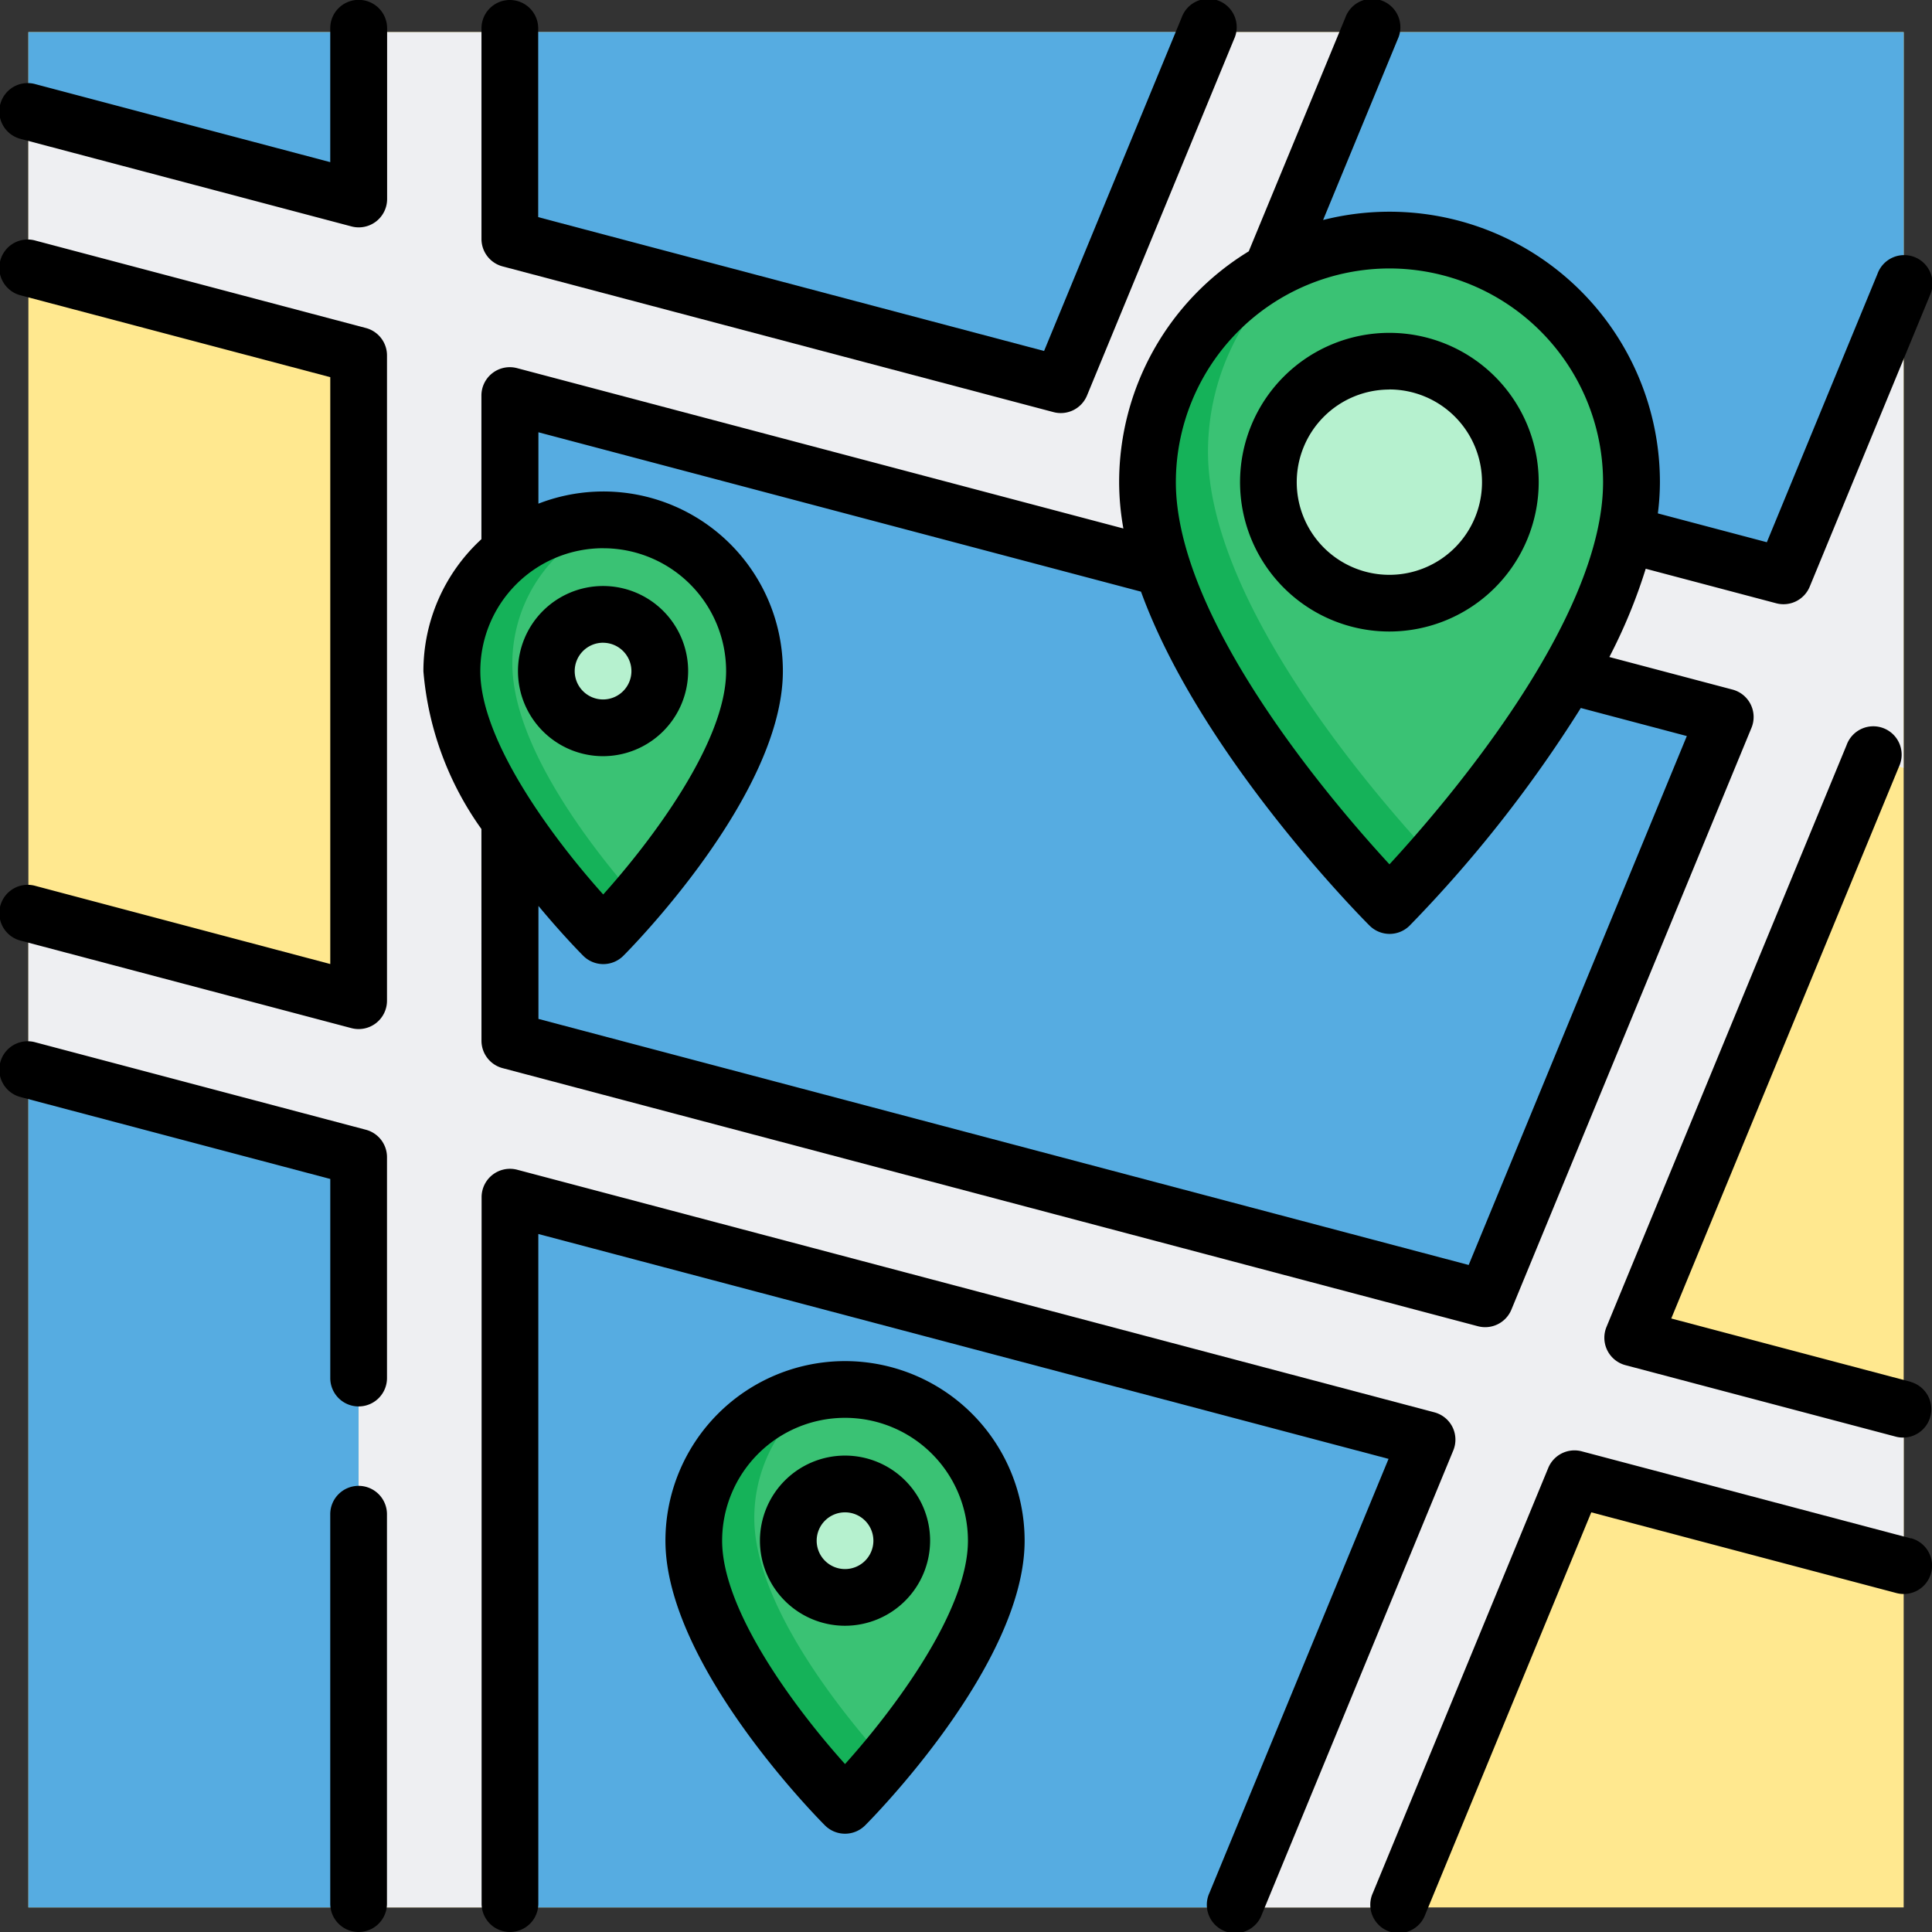 <svg xmlns="http://www.w3.org/2000/svg" width="62.878" height="62.878" viewBox="0 0 62.878 62.878">
  <rect x="0" y="0" width="62.878" height="62.878" fill="#333333" stroke="none"/>
  <g id="location" transform="translate(-0.001 0)">
    <rect id="Rectangle_319" data-name="Rectangle 319" width="61.032" height="61.032" transform="translate(0.925 1.046)" fill="#ffe88f"/>
    <g id="Group_506" data-name="Group 506" transform="translate(0.925 1.046)">
      <path id="Path_195" data-name="Path 195" d="M7.518,284.517v27.137H18.266V287.36Z" transform="translate(-7.518 -250.622)" fill="#56ace1"/>
      <path id="Path_196" data-name="Path 196" d="M153.043,20.118l4.786-11.6H135.112v6.855Z" transform="translate(-119.442 -8.521)" fill="#56ace1"/>
      <path id="Path_197" data-name="Path 197" d="M18.266,8.521H7.518v2.71l10.748,2.843Z" transform="translate(-7.518 -8.521)" fill="#56ace1"/>
      <path id="Path_198" data-name="Path 198" d="M135.112,318.264v22.993H158.73l6.23-15.1Z" transform="translate(-119.442 -280.225)" fill="#56ace1"/>
      <path id="Path_199" data-name="Path 199" d="M135.112,126.794l31.743,8.4,7.814-18.936-39.557-10.462Z" transform="translate(-119.442 -93.846)" fill="#56ace1"/>
      <path id="Path_200" data-name="Path 200" d="M325.518,8.521l-5.31,12.867,18.72,4.951,3.911-9.479V8.521Z" transform="translate(-281.807 -8.521)" fill="#56ace1"/>
    </g>
    <path id="Path_201" data-name="Path 201" d="M45.919,21.388l5.31-12.867H45.9l-4.786,11.6L23.188,15.376V8.521H18.266v5.553L7.518,11.231v5.091l10.748,2.843v21L7.518,37.324v5.091l10.748,2.843V69.553h4.922V46.56l29.849,7.895-6.23,15.1h5.325l5.706-13.828L68.55,58.558V53.467l-8.819-2.333L67.545,32.2l1,.266V16.86l-3.911,9.479ZM54.93,49.865l-31.743-8.4v-21L62.744,30.929Z" transform="translate(-6.593 -7.475)" fill="#eeeff2"/>
    <path id="Path_202" data-name="Path 202" d="M304.1,71.5a7.875,7.875,0,1,1,15.75,0c0,5.906-7.875,13.781-7.875,13.781S304.1,77.409,304.1,71.5Z" transform="translate(-266.748 -55.814)" fill="#3ac274"/>
    <path id="Path_203" data-name="Path 203" d="M306.064,73.431a7.865,7.865,0,0,1,3.406-6.483,7.877,7.877,0,0,0-5.374,7.467c0,5.906,7.875,13.781,7.875,13.781s.582-.582,1.429-1.548C311.623,84.745,306.064,78.394,306.064,73.431Z" transform="translate(-266.748 -58.726)" fill="#15b259"/>
    <circle id="Ellipse_77" data-name="Ellipse 77" cx="3.937" cy="3.937" r="3.937" transform="translate(41.284 11.751)" fill="#b6f1cf"/>
    <path id="Path_204" data-name="Path 204" d="M183.861,373.142a4.922,4.922,0,1,1,9.844,0c0,3.691-4.922,8.613-4.922,8.613S183.861,376.833,183.861,373.142Z" transform="translate(-161.28 -322.999)" fill="#3ac274"/>
    <path id="Path_205" data-name="Path 205" d="M185.83,372.768a4.916,4.916,0,0,1,2.25-4.133,4.922,4.922,0,0,0-4.219,4.871c0,3.691,4.922,8.613,4.922,8.613s.561-.562,1.3-1.447C188.745,379.178,185.83,375.609,185.83,372.768Z" transform="translate(-161.28 -323.363)" fill="#15b259"/>
    <circle id="Ellipse_78" data-name="Ellipse 78" cx="1.846" cy="1.846" r="1.846" transform="translate(25.657 48.297)" fill="#b6f1cf"/>
    <path id="Path_206" data-name="Path 206" d="M119.736,142.694a4.922,4.922,0,1,1,9.844,0c0,3.691-4.922,8.613-4.922,8.613S119.736,146.385,119.736,142.694Z" transform="translate(-105.03 -120.853)" fill="#3ac274"/>
    <path id="Path_207" data-name="Path 207" d="M121.706,142.448a4.923,4.923,0,0,1,3.337-4.659c-.127-.01-.254-.016-.384-.016a4.922,4.922,0,0,0-4.922,4.922c0,3.691,4.922,8.613,4.922,8.613s.457-.457,1.091-1.2C124.335,148.5,121.706,145.146,121.706,142.448Z" transform="translate(-105.031 -120.853)" fill="#15b259"/>
    <circle id="Ellipse_79" data-name="Ellipse 79" cx="1.846" cy="1.846" r="1.846" transform="translate(17.782 19.995)" fill="#b6f1cf"/>
    <path id="Path_208" data-name="Path 208" d="M333.5,97.9a4.86,4.86,0,1,1,4.86-4.86A4.866,4.866,0,0,1,333.5,97.9Zm0-7.875a3.015,3.015,0,1,0,3.015,3.015A3.018,3.018,0,0,0,333.5,90.022Z" transform="translate(-288.281 -77.347)"/>
    <path id="Path_209" data-name="Path 209" d="M182.192,376.086a.923.923,0,0,1-.653-.27c-.212-.212-5.192-5.238-5.192-9.266a5.845,5.845,0,0,1,11.69,0c0,4.027-4.98,9.054-5.192,9.266A.924.924,0,0,1,182.192,376.086Zm0-13.535a4,4,0,0,0-4,4c0,2.328,2.48,5.578,4,7.268,1.519-1.69,4-4.94,4-7.268A4,4,0,0,0,182.192,362.551Z" transform="translate(-154.689 -316.407)"/>
    <path id="Path_210" data-name="Path 210" d="M204.164,391.291a2.769,2.769,0,1,1,2.769-2.769A2.772,2.772,0,0,1,204.164,391.291Zm0-3.691a.923.923,0,1,0,.923.923A.924.924,0,0,0,204.164,387.6Z" transform="translate(-176.661 -338.38)"/>
    <path id="Path_211" data-name="Path 211" d="M128.284,8.67l17.931,4.743a.923.923,0,0,0,1.089-.54l4.786-11.6a.923.923,0,1,0-1.706-.7l-4.477,10.85L129.443,7.067V.923a.923.923,0,1,0-1.846,0V7.778A.923.923,0,0,0,128.284,8.67Z" transform="translate(-111.926 0)"/>
    <path id="Path_212" data-name="Path 212" d="M11.908,278.871,1.161,276.028a.923.923,0,1,0-.472,1.784l10.061,2.661v6.48a.923.923,0,1,0,1.846,0v-7.191A.923.923,0,0,0,11.908,278.871Z" transform="translate(0 -242.103)"/>
    <path id="Path_213" data-name="Path 213" d="M11.672,0a.923.923,0,0,0-.923.923V5.281L1.161,2.745A.923.923,0,1,0,.689,4.529L11.436,7.372A.923.923,0,0,0,12.6,6.479V.927A.923.923,0,0,0,11.672,0Z" transform="translate(0 -0.004)"/>
    <path id="Path_214" data-name="Path 214" d="M88.442,393.77a.923.923,0,0,0-.923.923v12.674a.923.923,0,0,0,1.846,0V394.693A.923.923,0,0,0,88.442,393.77Z" transform="translate(-76.77 -345.412)"/>
    <path id="Path_215" data-name="Path 215" d="M11.908,66.4,1.161,63.557a.923.923,0,1,0-.472,1.784L10.75,68V87.1L1.161,84.559a.923.923,0,1,0-.472,1.784l10.748,2.843a.923.923,0,0,0,1.159-.892v-21A.923.923,0,0,0,11.908,66.4Z" transform="translate(0 -55.725)"/>
    <path id="Path_216" data-name="Path 216" d="M114.109,33.871a.923.923,0,0,0,.687.892l31.743,8.4a.923.923,0,0,0,1.089-.54l7.814-18.936a.923.923,0,0,0-.617-1.244l-4.009-1.06A17.44,17.44,0,0,0,152,18.51l4.248,1.124a.923.923,0,0,0,1.089-.54l3.911-9.479a.923.923,0,1,0-1.706-.7l-3.6,8.732-3.547-.938a8.205,8.205,0,0,0,.067-1.015A8.8,8.8,0,0,0,141.5,7.16l2.429-5.885a.923.923,0,1,0-1.706-.7L139.08,8.18a8.8,8.8,0,0,0-4.218,7.509A8.614,8.614,0,0,0,135,17.2l-19.734-5.219a.923.923,0,0,0-1.159.892v4.675a5.83,5.83,0,0,0-1.888,4.3,10.279,10.279,0,0,0,1.888,5.133S114.109,33.871,114.109,33.871ZM143.66,8.737a6.96,6.96,0,0,1,6.952,6.952c0,4.492-5.109,10.441-6.952,12.441-1.843-2-6.952-7.948-6.952-12.441A6.96,6.96,0,0,1,143.66,8.737Zm-27.7,5.331,19.614,5.188c1.93,5.311,7.168,10.6,7.438,10.868a.923.923,0,0,0,1.305,0,42.442,42.442,0,0,0,5.57-7.082l3.451.913-7.1,17.214-30.275-8.008V29.484c.778.937,1.387,1.552,1.458,1.623a.923.923,0,0,0,1.305,0c.212-.212,5.192-5.239,5.192-9.266a5.841,5.841,0,0,0-7.956-5.449V14.068Zm2.111,3.775a4,4,0,0,1,4,4c0,2.328-2.48,5.578-4,7.268-1.519-1.69-4-4.94-4-7.268A4,4,0,0,1,118.066,17.842Z" transform="translate(-98.438 0)"/>
    <path id="Path_217" data-name="Path 217" d="M380.849,387.234,370.136,384.4a.923.923,0,0,0-1.089.54l-5.706,13.828a.923.923,0,1,0,1.706.7l5.4-13.082,9.932,2.627a.923.923,0,1,0,.472-1.785Z" transform="translate(-318.657 -337.166)"/>
    <path id="Path_218" data-name="Path 218" d="M435.138,214.1l-7.8-2.063,7.412-17.961a.923.923,0,1,0-1.706-.7l-7.814,18.936a.923.923,0,0,0,.617,1.244l8.819,2.332a.923.923,0,0,0,.472-1.784Z" transform="translate(-372.945 -169.126)"/>
    <path id="Path_219" data-name="Path 219" d="M159.2,318.155a.923.923,0,0,0-.591-.482l-29.849-7.895a.923.923,0,0,0-1.159.892v22.993a.923.923,0,0,0,1.846,0V311.869l27.671,7.319-5.828,14.123a.923.923,0,1,0,1.706.7l6.23-15.1A.924.924,0,0,0,159.2,318.155Z" transform="translate(-111.926 -271.708)"/>
    <path id="Path_220" data-name="Path 220" d="M140.039,160.843a2.769,2.769,0,1,1,2.769-2.769A2.772,2.772,0,0,1,140.039,160.843Zm0-3.692a.923.923,0,1,0,.923.923A.924.924,0,0,0,140.039,157.152Z" transform="translate(-120.411 -136.233)"/>
  </g>
</svg>
